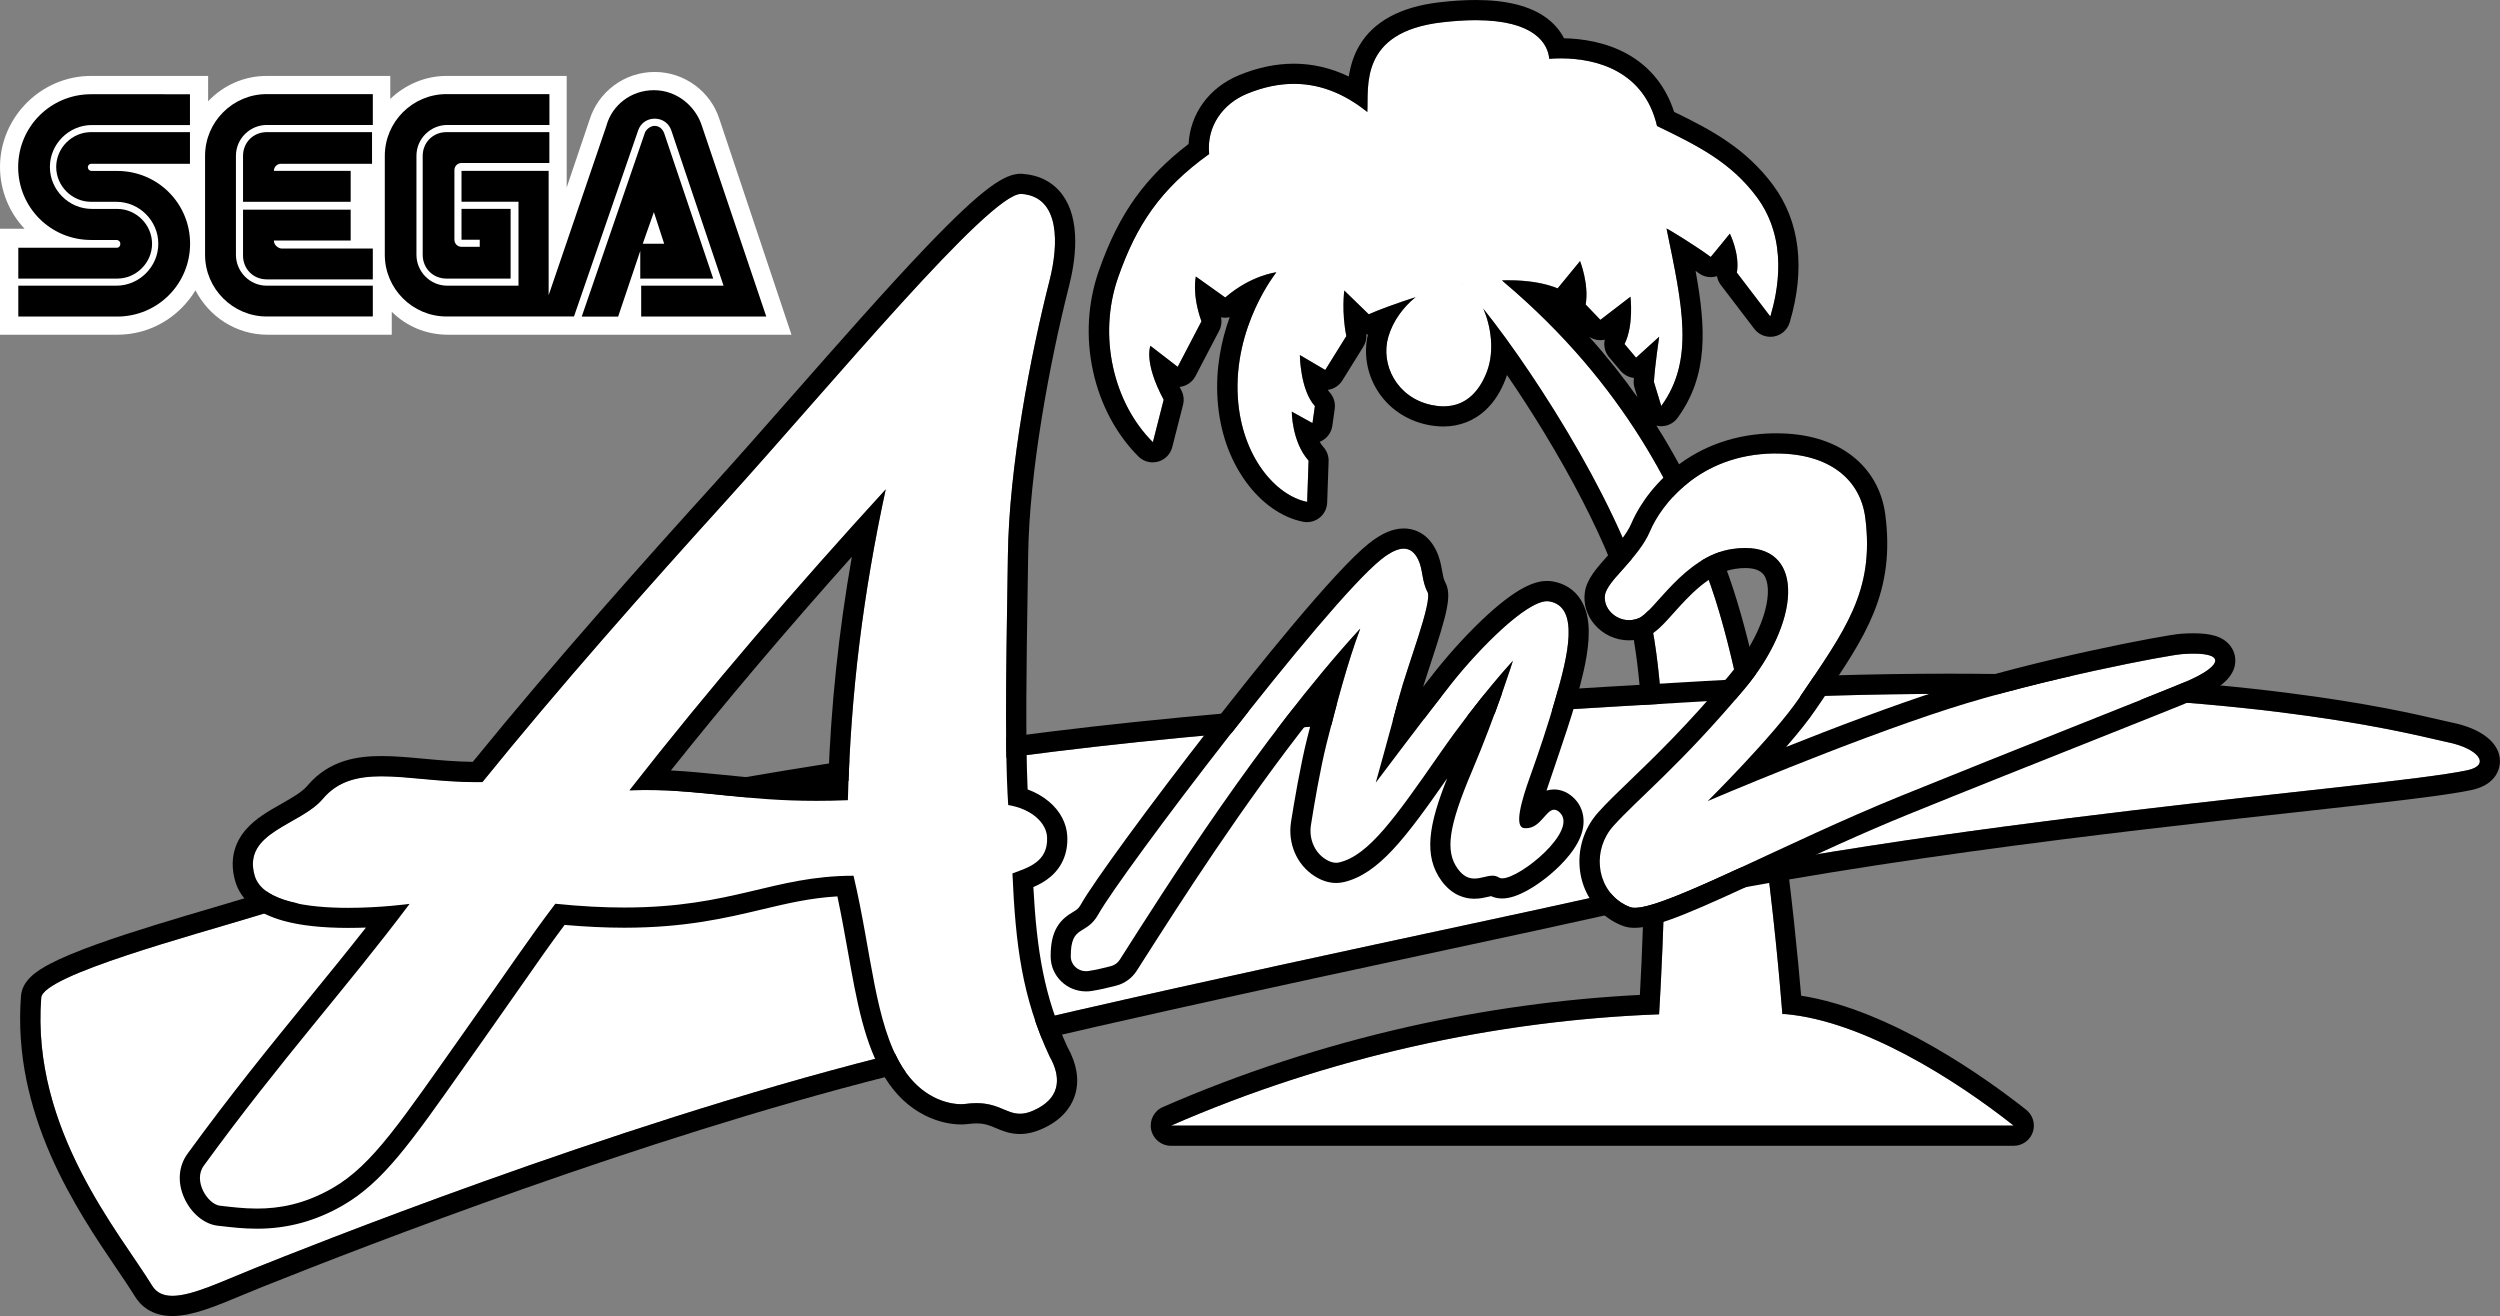 <?xml version="1.0" encoding="utf-8"?>
<!-- Generator: Adobe Illustrator 25.4.1, SVG Export Plug-In . SVG Version: 6.00 Build 0)  -->
<svg version="1.1" id="Layer_1" xmlns="http://www.w3.org/2000/svg" xmlns:xlink="http://www.w3.org/1999/xlink" x="0px" y="0px"
	 viewBox="0 0 3839 2020.9" style="enable-background:new 0 0 3839 2020.9;" xml:space="preserve">
<rect x="0" y="0" width="3839" height="2020.9" fill="#808080" stroke="none"/>
<style type="text/css">
	.st0{fill:#FFFFFF;}
	.st1{clip-path:url(#SVGID_00000040540826472857250300000004984787258104703647_);fill:#FFFFFF;}
	.st2{clip-path:url(#SVGID_00000155119505831088777000000001137564717178893990_);fill:#FFFFFF;}
	.st3{clip-path:url(#SVGID_00000041994940445314665120000008612654790073438645_);fill:#FFFFFF;}
	.st4{clip-path:url(#SVGID_00000095335788333243766850000008140194524175890082_);fill:#FFFFFF;}
	.st5{clip-path:url(#SVGID_00000096745103183601103020000010441936332635055778_);fill:#FFFFFF;}
	.st6{clip-path:url(#SVGID_00000004509514977805617120000010160097915583878024_);fill:#FFFFFF;}
	.st7{clip-path:url(#SVGID_00000066477041285404439730000013553234652455359121_);fill:#FFFFFF;}
	.st8{clip-path:url(#SVGID_00000023966042324559316270000018262538069278879147_);fill:#FFFFFF;}
	.st9{clip-path:url(#SVGID_00000056399529241100216850000010952452113322012325_);fill:#FFFFFF;}
	.st10{clip-path:url(#SVGID_00000134968690563063259780000013306218895444047283_);fill:#FFFFFF;}
	.st11{clip-path:url(#SVGID_00000038376773707616885660000016369511034886703274_);fill:#FFFFFF;}
	.st12{clip-path:url(#SVGID_00000030445696758984223890000006758026374011908489_);fill:#FFFFFF;}
	.st13{clip-path:url(#SVGID_00000119834121615218850360000008291128949962595998_);fill:#FFFFFF;}
	.st14{clip-path:url(#SVGID_00000030456442875244937020000004934184376159293316_);fill:#FFFFFF;}
	.st15{clip-path:url(#SVGID_00000053544256100105134780000011118137598719940268_);fill:#FFFFFF;}
	.st16{clip-path:url(#SVGID_00000123422737904795990310000000405203010481790115_);fill:#FFFFFF;}
	.st17{fill:#AA9644;stroke:#000000;stroke-width:33.983;stroke-linecap:round;stroke-miterlimit:10;}
	.st18{fill:#199A40;stroke:#000000;stroke-width:33.983;stroke-linecap:round;stroke-miterlimit:10;}
	.st19{fill:#D4BF7C;stroke:#000000;stroke-width:33.983;stroke-linecap:round;stroke-miterlimit:10;}
	.st20{fill:#F4134B;stroke:#000000;stroke-width:33.983;stroke-linecap:round;stroke-miterlimit:10;}
	
		.st21{clip-path:url(#SVGID_00000034799875912016459800000009716909285441797528_);fill:url(#path2694_00000101079558301887645500000006957047572122165934_);stroke:#000000;stroke-width:33.983;stroke-linecap:round;stroke-miterlimit:10;}
	
		.st22{clip-path:url(#SVGID_00000150070586330035580750000001626205111072356542_);fill:url(#path2796_00000152232688230159358940000006962828226601986971_);}
	
		.st23{clip-path:url(#SVGID_00000031208814608798375030000008859984987873304493_);fill:url(#path2824_00000151513376494060405700000013669799540082000789_);}
	
		.st24{clip-path:url(#SVGID_00000163047960418942957880000001636916089416879511_);fill:url(#path2852_00000111164358846388361160000008307124412853281162_);}
	.st25{fill:#034693;}
	
		.st26{clip-path:url(#SVGID_00000003083772411918102600000001347683257651002286_);fill:url(#path2694_00000160874813372119223660000008953745570286981559_);stroke:#000000;stroke-width:33.983;stroke-linecap:round;stroke-miterlimit:10;}
	
		.st27{clip-path:url(#SVGID_00000038389371638278023910000016643157101181695914_);fill:url(#path2796_00000076562995817374161350000011719451516626833058_);}
	
		.st28{clip-path:url(#SVGID_00000122002238099617473580000003325793277183918767_);fill:url(#path2824_00000064322227549715311130000007697648712438886292_);}
	
		.st29{clip-path:url(#SVGID_00000080178072278761476560000002663590020038753941_);fill:url(#path2852_00000084523108640559329230000002382844356017437596_);}
	.st30{fill:#AA9644;stroke:#000000;stroke-width:34.287;stroke-linecap:round;stroke-miterlimit:10;}
	.st31{fill:#199A40;stroke:#000000;stroke-width:34.287;stroke-linecap:round;stroke-miterlimit:10;}
	.st32{fill:#D4BF7C;stroke:#000000;stroke-width:34.287;stroke-linecap:round;stroke-miterlimit:10;}
	.st33{fill:#F4134B;stroke:#000000;stroke-width:34.287;stroke-linecap:round;stroke-miterlimit:10;}
	
		.st34{clip-path:url(#SVGID_00000088095564611963258550000006323323326441149110_);fill:url(#path2694_00000120527430402913014640000012187076373481568404_);stroke:#000000;stroke-width:34.287;stroke-linecap:round;stroke-miterlimit:10;}
	
		.st35{clip-path:url(#SVGID_00000106127701460444806720000005738059391727274940_);fill:url(#path2796_00000058557429730183702810000011179707083546346373_);}
	
		.st36{clip-path:url(#SVGID_00000070090364208002252050000010639765911246000826_);fill:url(#path2824_00000148635168281818828410000002134230542848737947_);}
	
		.st37{clip-path:url(#SVGID_00000045577298743077280600000003931592201759520669_);fill:url(#path2852_00000111908543126453441770000012823863365158726538_);}
	
		.st38{clip-path:url(#SVGID_00000030479056207619439760000012058627067904285109_);fill:url(#path2694_00000067958727631724840900000006413623191194263168_);stroke:#000000;stroke-width:34.287;stroke-linecap:round;stroke-miterlimit:10;}
	
		.st39{clip-path:url(#SVGID_00000008828824925446963630000013117975247001502865_);fill:url(#path2796_00000108288375185915500710000000332498197467572151_);}
	
		.st40{clip-path:url(#SVGID_00000031926514799951769890000001222660880633977514_);fill:url(#path2824_00000113343077714280007950000012211280025909487005_);}
	
		.st41{clip-path:url(#SVGID_00000169538671975047249050000010665428393352167057_);fill:url(#path2852_00000030472843924812587260000016604443764687522201_);}
	.st42{fill:none;}
	.st43{fill:#AA9644;}
	.st44{fill:#199A40;}
	.st45{fill:#D4BF7C;}
	.st46{fill:#F4134B;}
	
		.st47{clip-path:url(#SVGID_00000062870889138551893710000009626603730501283771_);fill:url(#path2694_00000093142071363805227930000010606613345132144816_);}
	
		.st48{clip-path:url(#SVGID_00000100380624765696982420000014542532496037643152_);fill:url(#path2796_00000175290668073679795420000009480786135696433832_);}
	
		.st49{clip-path:url(#SVGID_00000041983337866314308790000000645420307299274651_);fill:url(#path2824_00000179613885478506391130000004545284817696716461_);}
	
		.st50{clip-path:url(#SVGID_00000069392144952504237590000017429932234106547349_);fill:url(#path2852_00000145032299326615618190000011012605350605844617_);}
	
		.st51{clip-path:url(#SVGID_00000058576195413382676470000013621887838215648412_);fill:url(#path2694_00000163049866908629307620000014958332426175214746_);}
	
		.st52{clip-path:url(#SVGID_00000120537311850137930330000015042351922126548885_);fill:url(#path2796_00000082368323669475512830000001826356358711281537_);}
	
		.st53{clip-path:url(#SVGID_00000155861110024381551670000014635659262857081781_);fill:url(#path2824_00000149384307539914179870000011729819751083698586_);}
	
		.st54{clip-path:url(#SVGID_00000107575463321171556230000008906745317235573900_);fill:url(#path2852_00000131329240083655244070000014049145125672405138_);}
	
		.st55{clip-path:url(#SVGID_00000109732261407401417650000015300985691243363716_);fill:url(#path2694_00000152984584471110664550000002222468380663632522_);}
	
		.st56{clip-path:url(#SVGID_00000007389020568523435350000001032638256963158180_);fill:url(#path2796_00000101098561328778362720000016932413234549958581_);}
	
		.st57{clip-path:url(#SVGID_00000176000688493565248460000008569139493603311746_);fill:url(#path2824_00000064320786022703854130000008555870040600932029_);}
	
		.st58{clip-path:url(#SVGID_00000052790450128616758860000002867396018298217656_);fill:url(#path2852_00000097495460205717926950000015825129147754995338_);}
	
		.st59{clip-path:url(#SVGID_00000016775025412541823990000011242381341223971995_);fill:url(#path2694_00000140693846693686224140000010768121794148364952_);}
	
		.st60{clip-path:url(#SVGID_00000043450443242668235240000005336011463306190009_);fill:url(#path2796_00000057146813591192972550000003015286007772554119_);}
	
		.st61{clip-path:url(#SVGID_00000140014739877392112560000000645189520404643749_);fill:url(#path2824_00000066509253866431080420000015687706175018494379_);}
	
		.st62{clip-path:url(#SVGID_00000167360702203135228250000002933800957760083092_);fill:url(#path2852_00000153703705949442223340000011341275091255826354_);}
	.st63{fill:#FFFFFF;stroke:#000000;stroke-width:33.983;stroke-linecap:round;stroke-miterlimit:10;}
	
		.st64{clip-path:url(#SVGID_00000067930762344766051150000015715747581245805993_);fill:#FFFFFF;stroke:#000000;stroke-width:33.983;stroke-linecap:round;stroke-miterlimit:10;}
	.st65{clip-path:url(#SVGID_00000103226133473667429650000016138422027812639679_);fill:#FFFFFF;}
	.st66{clip-path:url(#SVGID_00000083809564757314293780000006892282625572244656_);fill:#FFFFFF;}
	.st67{clip-path:url(#SVGID_00000132792304971641993540000012963606533746241687_);fill:#FFFFFF;}
	
		.st68{clip-path:url(#SVGID_00000085238983159821909980000001104631744259355545_);fill:#FFFFFF;stroke:#000000;stroke-width:33.983;stroke-linecap:round;stroke-miterlimit:10;}
	.st69{clip-path:url(#SVGID_00000083050101875212176680000006523854818456961178_);fill:#FFFFFF;}
	.st70{clip-path:url(#SVGID_00000079460918723802345990000012504323129620374434_);fill:#FFFFFF;}
	.st71{clip-path:url(#SVGID_00000006678908659042248660000000119677791563978369_);fill:#FFFFFF;}
	.st72{fill:#FFFFFF;stroke:#000000;stroke-width:34.287;stroke-linecap:round;stroke-miterlimit:10;}
	
		.st73{clip-path:url(#SVGID_00000045616461975982369530000013744767113304448663_);fill:#FFFFFF;stroke:#000000;stroke-width:34.287;stroke-linecap:round;stroke-miterlimit:10;}
	.st74{clip-path:url(#SVGID_00000092433111111268302580000010301109983334163363_);fill:#FFFFFF;}
	.st75{clip-path:url(#SVGID_00000035510843698740352480000003031658965456943533_);fill:#FFFFFF;}
	.st76{clip-path:url(#SVGID_00000032629436210276418920000016723835596875372929_);fill:#FFFFFF;}
	
		.st77{clip-path:url(#SVGID_00000176028239982071453940000011112049660503589268_);fill:#FFFFFF;stroke:#000000;stroke-width:34.287;stroke-linecap:round;stroke-miterlimit:10;}
	.st78{clip-path:url(#SVGID_00000051372140319124585570000016613845556880202112_);fill:#FFFFFF;}
	.st79{clip-path:url(#SVGID_00000040538515090078270330000006387537960348966798_);fill:#FFFFFF;}
	.st80{clip-path:url(#SVGID_00000031164978081558114580000008491040159433916575_);fill:#FFFFFF;}
</style>
<g>
	<g>
		<g>
			<g>
				<path class="st0" d="M1104.9,183.4c-13.4-42.6-53.5-72.9-99.7-72.9c-46.2,0-86.3,30.4-99.7,72.9l-35.3,104.5V116.6H685.6
					c-32.8,0-63.2,13.4-86.3,35.3v-35.3H409.6c-35.3,0-66.8,14.6-90,38.9v-38.9H139.8C63.2,116.6,0,179.8,0,256.4
					c0,36.5,14.6,70.5,37.7,94.8H0V514h179.9c51.1,0,94.8-26.7,120.3-68.1c20.7,40.1,62,68.1,110.6,68.1h190.8v-35.3
					c21.9,21.9,52.2,35.3,86.3,35.3h527.5L1104.9,183.4z"/>
				<g>
					<g>
						<path d="M180,380.4H28.1v47.4H180c29.2,0,53.5-24.3,53.5-53.5c0-29.2-24.3-53.5-53.5-53.5H141c-35.3,0-64.4-29.2-64.4-64.4
							s29.2-64.4,64.4-64.4h150.7v-47.3H139.8c-62,0-111.9,49.9-111.9,111.9s49.9,111.9,111.9,111.9h38.9c3.6,0,6.1,2.5,6.1,6.1
							C184.8,377.9,182.4,380.4,180,380.4z"/>
						<path d="M139.8,251.5h151.9v-48.6H139.8c-29.2,0-53.5,24.3-53.5,53.5s24.3,53.5,53.5,53.5h38.9c35.3,0,64.4,29.2,64.4,64.4
							s-29.2,64.4-64.4,64.4H28.1v47.4H180c62,0,111.9-49.9,111.9-111.9S242,262.5,180,262.5H141c-3.6,0-6.1-2.5-6.1-6.1
							C135,253.9,137.4,251.5,139.8,251.5z"/>
					</g>
					<g>
						<path d="M685.6,202.9c-20.7,0-36.5,15.8-36.5,36.5v151.9c0,20.7,15.8,36.5,36.5,36.5h98.5V320.7h-75.4v47.4h28v10.9h-28
							c-6.1,0-10.9-4.8-10.9-10.9V261.2c0-6.1,4.8-10.9,10.9-10.9h134.9v-47.4H685.6L685.6,202.9z"/>
						<path d="M984.6,427.8h110.6l-75.4-223.6c-2.5-6.1-7.3-10.9-14.6-10.9c-6.1,0-12.1,4.8-14.6,9.7l-97.3,283.2h55.9l34-100.9
							v42.6H984.6z M1004.1,325.7l15.8,48.6H987L1004.1,325.7z"/>
						<path d="M1078.2,194.4c-9.7-31.6-38.9-55.9-74.1-55.9s-64.4,23.1-72.9,54.7l-88.7,260.1V262.4H708.7v47.4h87.5v128.9H686.9
							c-26.7,0-47.4-21.9-47.4-47.4v-152c0-26.7,21.9-47.4,47.4-47.4h156.8v-47.4h-158c-52.2,0-94.8,42.6-94.8,94.8v151.9
							c0,52.2,42.6,94.8,94.8,94.8h195.7l98.5-285.6c3.6-10.9,13.4-18.2,25.5-18.2s21.9,7.3,25.5,18.2l80.2,238.3H984.6v47.4h192.1
							l0,0L1078.2,194.4z"/>
					</g>
					<g>
						<path d="M409.7,438.7c-26.7,0-47.4-21.9-47.4-47.4v-152c0-26.7,21.9-47.4,47.4-47.4h162.8v-47.4H409.7
							c-52.2,0-94.8,42.6-94.8,94.8v151.9c0,52.2,42.6,94.8,94.8,94.8h162.8v-47.3H409.7z"/>
						<path d="M420.6,369.4h117.9V322H373.2v70.5c0,20.7,15.8,36.5,36.5,36.5h162.8v-47.4h-141C425.5,380.4,420.6,375.4,420.6,369.4
							z"/>
						<path d="M538.5,262.4H420.6c0-6.1,4.8-10.9,10.9-10.9h139.8v-48.6H409.7c-20.7,0-36.5,15.8-36.5,36.5v70.5h165.3V262.4z"/>
					</g>
				</g>
			</g>
		</g>
	</g>
	<g>
		<g>
			<g>
				<path id="path2658_00000104698337980794141510000001532392295682903949_" class="st0" d="M2241.6,432.2
					c74.5,76.8,253.6,341.8,292.3,515.9c42.8,192.7,12.9,623.5,12.9,623.5l98.5,30.2l92.8-30.2c0,0-32.2-466.5-118.2-692.3
					c-43.6-114.5-120.4-285.9-311.6-447.1C2254.4,376.8,2245.9,400.9,2241.6,432.2z"/>
				<path id="path2660_00000150067022762319764430000003237937348247220139_" class="st0" d="M2379,90.3
					c58.1-4.3,144.1,10.7,165.6,103.2c62.3,30.1,113.4,55.5,153.2,109.1c49.4,66.7,31.7,146.7,20.8,183.5l-51.4-67.4
					c4.8-29-10.8-59.9-10.8-59.9s-19.8,24.5-29.3,35.8c-22.3-16.5-67.2-44.2-67.9-43.6c24.2,117.7,43.5,201.6-8.1,272.5l-11.3-37.1
					c1.6-25.8,8.1-69.3,8.1-69.3l-35.5,32.2l-17.7-21c14.5-29,9.1-72.6,9.1-72.6l-46.2,35.5l-22.6-23.7c5.4-31.2-8.6-66.7-8.6-66.7
					l-34.4,41.9c-34.4-14-87.1-17.2-153.7-4.3c-35.1,6.8-107.5,31.2-136.5,44.1l-37.6-36.5c0,0-4.3,33.3,3.2,69.9l-32.4,52.1
					l-39-22.9c0,0,0.5,53.6,23.1,78.3l-3.7,26.2l-31.8-17.6c0,0,0,46.2,25.8,75.2l-2.1,63.4c-48.4-9.7-100.3-69.6-106.4-159.1
					c-7.5-110.7,59.1-193.5,59.1-193.5s-38.7,4.3-78.5,38.7l-45.2-32.2c0,0-6.5,26.9,8.6,68.8l-36.5,69.9l-41.9-32.3
					c0,0-10.8,24.7,20.4,82.8l-16.6,65.2c-60.6-60.3-84.9-163.3-53.3-253.3c28-79.6,64.5-135.4,139.7-189.2
					c-4.3-43,21.5-77.4,58-92.5c81.2-33.4,141.9-6.5,184.9,28c2.2-38.7-12.9-122.6,113.9-137.6C2350.9,18.1,2376.9,64.5,2379,90.3z"
					/>
				<path id="path2662_00000042701956544927852950000002028324793925554872_" class="st0" d="M3092.2,1728.5H1798.2
					c244-106.5,504.9-162.9,757.5-171.3h185.8C2860.4,1567.7,3002.3,1657.4,3092.2,1728.5z"/>
				<path id="path2664_00000088841274499560915480000013321056450875861888_" class="st0" d="M2249.5,438.1
					c25.8,11.3,53.2,80.6,33.9,132.2c-11.4,30.4-35.6,62.2-85.5,51.6c-53.2-11.3-78.6-62.3-66.1-104.8
					C2147.9,462.2,2209.3,420.5,2249.5,438.1z"/>
				<path d="M2266.1,31c91.8,0,111.1,37.2,112.9,59.3c5.6-0.4,11.5-0.7,17.6-0.7c56.5,0,128.5,20.4,147.9,103.9
					c62.3,30.1,113.4,55.5,153.2,109.1c49.4,66.7,31.7,146.7,20.8,183.5l-51.4-67.4c4.8-29-10.8-59.9-10.8-59.9
					s-19.8,24.5-29.3,35.8c-22-16.3-66.2-43.6-67.9-43.6c0,0,0,0,0,0c24.2,117.7,43.5,201.6-8.1,272.5l-11.3-37.1
					c1.6-25.8,8.1-69.3,8.1-69.3l-35.5,32.2l-17.7-21c14.5-29,9.1-72.6,9.1-72.6l-46.2,35.5l-22.6-23.6c5.4-31.2-8.6-66.6-8.6-66.6
					l-34.4,41.9c-19.6-8-45-12.4-75.6-12.4c-3.2,0-6.4,0-9.7,0.1c0.6,0.6,1,1,1.6,1.6c191.2,161.2,268,332.6,311.6,447.1
					c77.1,202.4,111,598.2,117.2,677.9h4.4c119,10.4,260.9,100.2,350.8,171.3H1798.2c241.4-105.4,499.4-161.6,749.5-170.9
					c4.6-75.1,24.5-437.2-13.8-609.4c-33.4-150-170.9-367.5-255.9-473.9c11.7,27.4,17.1,64.9,5.5,96c-9.9,26.3-29.3,53.7-66.7,53.7
					c-5.8,0-12-0.7-18.7-2.1c-53.2-11.3-78.6-62.3-66.1-104.8c7-24,22.8-45.5,41.6-60.6c-28.1,9-56.1,19.2-71.7,26.2l-37.6-36.5
					c0,0-4.3,33.3,3.2,69.9l-32.4,52.1l-39-22.9c0,0,0.5,53.6,23.1,78.3l-3.7,26.2l-31.8-17.6c0,0,0,46.2,25.8,75.2l-2.2,63.4
					c-48.4-9.7-100.3-69.6-106.4-159.1c-7.5-110.7,59.1-193.5,59.1-193.5s-38.7,4.3-78.5,38.7l-45.1-32.2c0,0-6.4,26.9,8.6,68.8
					l-36.5,69.9l-41.9-32.3c0,0-10.7,24.7,20.4,82.8l-16.6,65.2c-60.6-60.3-84.9-163.3-53.3-253.3c27.9-79.6,64.5-135.4,139.7-189.2
					c-4.3-43,21.5-77.4,58-92.5c26.2-10.8,50.2-15.3,72.2-15.3c46.3,0,83.5,19.9,112.7,43.2c2.1-38.7-12.9-122.6,113.9-137.6
					C2233.3,32.1,2250.7,31,2266.1,31 M2266.1,0L2266.1,0c-17.2,0-36.1,1.2-56.3,3.6c-59.1,7-100.2,29.2-122.1,65.9
					c-9.4,15.8-14.1,32.5-16.5,48c-27.3-13.1-55.5-19.7-84.4-19.7c-27.4,0-55.6,5.9-84,17.6c-46.2,19-75.2,59.3-77.6,105.7
					c-33.3,25.4-60,52.4-81.5,82.2c-22.4,31.2-40.3,66.8-56.2,112.1c-17.2,49.1-20.4,102.5-9,154.7c11,50.7,35.8,97.2,69.7,130.9
					c5.9,5.9,13.8,9,21.9,9c2.8,0,5.5-0.4,8.2-1.1c10.7-3,19-11.4,21.8-22.2l16.6-65.2c1.9-7.5,0.9-15.5-2.7-22.3
					c-0.9-1.7-1.8-3.4-2.6-5c1.2-0.1,2.3-0.3,3.5-0.6c8.9-2,16.6-7.8,20.8-15.9l36.5-69.9c3.3-6.3,4.3-13.6,2.9-20.5
					c2,0.4,4.1,0.6,6.2,0.6c2.4,0,4.7-0.3,7-0.8c-12.6,34.9-21.9,78.3-18.6,126.7c3.2,47.6,18.2,91,43.2,125.6
					c24.1,33.3,55.4,55.3,88.1,61.8c2,0.4,4.1,0.6,6.1,0.6c6.9,0,13.7-2.3,19.2-6.7c7.1-5.7,11.4-14.2,11.7-23.3l2.2-63.4
					c0.3-8-2.5-15.7-7.8-21.7c-2.2-2.5-4.2-5.3-5.9-8.2c0.8-0.3,1.7-0.7,2.5-1.1c9.1-4.6,15.4-13.3,16.9-23.4l3.7-26.2
					c1.3-9.2-1.6-18.4-7.8-25.3c-1-1.1-1.9-2.3-2.8-3.8c8.9-1.2,17.1-6.2,22.2-14.3l32.4-52.1c3.5-5.7,5.1-12.3,4.6-18.9
					c0.8,0.1,1.6,0.2,2.4,0.2c-6.7,28.1-2,58.4,13.2,83.9c16.8,28.2,44.4,47.6,77.6,54.7c8.6,1.8,17.1,2.7,25.1,2.7
					c24.8,0,47.3-8.8,65-25.4c13-12.2,23.4-28.5,30.8-48.4c0.6-1.7,1.3-3.5,1.8-5.2c77.4,112.8,164.6,267.7,189.4,378.9
					c33.9,152.4,20.8,462.7,14.7,573c-118.8,6-238.2,22.5-355.5,48.9c-129.8,29.3-256.7,70.8-377.1,123.3
					c-13.5,5.9-20.9,20.4-17.9,34.8c3,14.4,15.7,24.7,30.4,24.7h1294.1c13.2,0,25-8.4,29.3-20.8c4.3-12.5,0.3-26.3-10.1-34.5
					c-59.2-46.8-207.1-153.7-345.6-175.2c-4.7-55.4-14.3-156.5-30.1-269c-24.2-172-53.4-303.8-86.9-391.7
					c-24.4-63.9-56.4-137.4-105.2-214.7c0.7,0.2,1.5,0.3,2.3,0.5c1.7,0.3,3.4,0.4,5.1,0.4c9.8,0,19.2-4.7,25.1-12.8
					c47.5-65.3,43.6-138.2,27.6-225.7c1.7,1.2,3.3,2.4,4.9,3.5c5.5,4.1,12,6.1,18.4,6.1c3.3,0,6.5-0.5,9.6-1.5
					c0.8,4.8,2.8,9.5,5.9,13.5l51.4,67.4c5.9,7.8,15.1,12.2,24.7,12.2c1.9,0,3.7-0.2,5.6-0.5c11.5-2.1,20.8-10.5,24.1-21.7
					c24.4-82.4,15.6-155.3-25.6-210.8c-42.1-56.7-95.3-84.9-152-112.4c-12.4-38.7-36.7-69.1-70.9-88.4
					c-33.9-19.1-71.2-24.1-98.1-24.6c-6.1-12-15.3-22.7-27.1-31.4C2349.8,9.2,2313.3,0,2266.1,0L2266.1,0L2266.1,0z M2398.8,473.1
					c1.8-0.4,3.7-1,5.4-1.7c0.4,3.6,1.5,7.2,3.2,10.4C2404.5,478.9,2401.7,476,2398.8,473.1L2398.8,473.1z M2514.5,610.1
					c-21.7-30.7-46.1-61.7-74-92.8c5.1,3.3,11,5.1,17,5.1c2.3,0,4.6-0.3,6.8-0.8c-2.1,9.4,0.2,19.3,6.6,26.9l17.7,21
					c5.2,6.1,12.5,10,20.4,10.8c-0.1,1.5-0.2,2.9-0.3,4.3c-0.2,3.7,0.2,7.4,1.3,11L2514.5,610.1L2514.5,610.1z"/>
				<g>
					<g>
						<defs>
							<path id="SVGID_00000085224909390959895050000013732316925730775705_" d="M1281.2,1202.5c401.5-62.9,585.3-82.2,1340-125.8
								c754.2-43.5,1088.4,53.2,1136.8,62.9c48.4,9.7,67.7,35.5,30.5,43.3c-133.6,27.9-799.6,72.8-1336.6,193.8
								c-196.3,44.2-735.3,154.8-1098.1,246.7c-419.7,106.3-890.1,295.1-962.7,324.1c-72.6,29-135.4,62.9-157.5,26.8
								c-49.4-80.7-185.9-239.7-170.3-442.3c2.7-34.5,234.7-96.2,332.7-126.3C647.5,1328.3,879.7,1265.4,1281.2,1202.5"/>
						</defs>
						<clipPath id="SVGID_00000100359843893227248800000011734295166937817516_">
							<use xlink:href="#SVGID_00000085224909390959895050000013732316925730775705_"  style="overflow:visible;"/>
						</clipPath>
						
							<path id="path2694_00000026856067169083705210000010046888318945076895_" style="clip-path:url(#SVGID_00000100359843893227248800000011734295166937817516_);fill:#FFFFFF;" d="
							M47.7,2012.4v-977.1h3778.1v977.1H47.7z"/>
					</g>
					<path d="M2992,1065.5c495.5,0,726.4,66.2,766,74.1c48.4,9.7,67.7,35.5,30.5,43.3c-133.6,27.9-799.6,72.8-1336.6,193.8
						c-196.3,44.2-735.3,154.8-1098.1,246.7c-419.7,106.3-890.1,295.1-962.7,324.1c-50.1,20.1-95.7,42.4-126.3,42.4
						c-13.7,0-24.4-4.5-31.2-15.6c-49.4-80.7-185.9-239.7-170.3-442.3c2.6-34.5,234.7-96.2,332.7-126.3
						c251.6-77.4,483.8-140.3,885.3-203.2c401.5-62.9,585.3-82.2,1340-125.8C2758.5,1068.8,2881.7,1065.5,2992,1065.5 M2992,1034.5
						c-117.9,0-243.3,3.8-372.6,11.2c-404.1,23.3-621.9,38.4-803.6,55.7c-193.2,18.4-338.7,38.9-539.4,70.4
						c-385,60.3-617.7,120.5-889.6,204.2c-15.9,4.9-36,10.8-57.3,17.1c-55.4,16.3-124.3,36.6-179.9,56.5
						c-31.4,11.3-55.1,21.2-72.5,30.3c-21.2,11.1-43.1,25.7-44.9,49.7c-3.3,42.8-0.4,86.8,8.7,130.6c7.8,37.4,20.3,76,37.2,114.5
						c30.7,69.9,71.2,129.6,100.8,173.2c11.1,16.4,20.7,30.5,28.1,42.6c8.5,13.9,25.4,30.4,57.7,30.4c30.5,0,66.2-14.9,107.7-32.2
						c9.8-4.1,19.9-8.3,30.1-12.4l2.1-0.8c163.2-65.3,583.1-227.4,956.6-322c262.4-66.5,612.3-141.7,867.8-196.6
						c94.1-20.2,175.4-37.7,229.6-49.9c365.6-82.3,788.2-128.9,1067.8-159.8c130.4-14.4,224.6-24.8,268.3-33.9
						c41.1-8.6,44.2-36.1,44.2-44.4c-0.1-28-28.1-50.3-74.9-59.6c-3.3-0.7-8.9-2-15.9-3.6c-36.3-8.5-111.8-26.1-236-41.8
						C3358.9,1044.4,3183.8,1034.5,2992,1034.5L2992,1034.5z"/>
				</g>
				<g>
					<defs>
						<path id="SVGID_00000164511083041535929640000007798293513191899832_" d="M2864.3,794.8c14.5,112.9-30.6,172.5-101.6,277.3
							c-38.7,57.2-140.3,158-140.3,158s211.2-90.5,370.9-141.9c140.3-45.1,335.4-82.3,358-83.8c69.3-4.8,62.9,17.7,6.4,41.9
							c-34.2,14.7-267.7,106.4-438.6,175.8c-188.2,76.3-380.5,183.8-416,170.9c-4.6-1.7-9.2-4-13.6-6.9
							c-39.4-25.9-43.7-82.4-12.2-117.6c37.1-41.4,103.9-94.4,201.6-210.9c89.7-107,94.9-231.9-19.3-214.5
							c-74.2,11.3-119.3,96.7-143.5,106.4c-27.3,10.9-55-11.5-51.6-35.5c3.2-22.6,51.6-56.4,69.3-98.4
							c16.5-39,74.2-117.7,190.3-119.3C2809.5,695.2,2856.9,736.8,2864.3,794.8"/>
					</defs>
					<clipPath id="SVGID_00000004528454949525002280000003798216375186394047_">
						<use xlink:href="#SVGID_00000164511083041535929640000007798293513191899832_"  style="overflow:visible;"/>
					</clipPath>
					
						<path id="path2796_00000012436808937424366960000005141027792819086990_" style="clip-path:url(#SVGID_00000004528454949525002280000003798216375186394047_);fill:#FFFFFF;" d="
						M2448.3,1405.9V695.2h972.3v710.7H2448.3z"/>
				</g>
				<g>
					<defs>
						<path id="SVGID_00000106130685749005564030000005094120976780704429_" d="M2177.6,858.9c7.6,15.1,5.6,33.9,14.5,50
							c8.1,14.5-31.1,114.2-43.5,161.2c-14.5,54.8-36,131.7-36,131.7s80.5-107.1,116.6-152.6c43.5-54.8,119.1-131.2,150-125.8
							c64.5,11.3,5.6,149-8.2,213.5c-15.8,40.3-54.3,131.8-30.7,134.6c29.2,3.4,35.5-41.3,54.4-24.4
							c32.9,29.4-74.2,112.9-92.9,100.4c-16.9-11.3-40.3,17.7-62.9-12.9c-19.9-27-14.8-64.8,21.8-150.8c36.5-86,62.6-169,62.6-169
							s-51.5,55.3-111.8,141.9c-68.8,98.9-109.6,157-154.8,167.7c-7.3,1.7-14.6-0.8-21.3-5c-17.3-11-25.4-32-22.2-52.3
							c4.9-31.1,14-85.1,24.1-125.5c15.1-60.2,32.2-124.7,51.6-176.3c-155.5,170.2-298.7,398-369.3,508.6c-3.1,4.9-7.9,8.3-13.5,9.8
							c-11.8,3.1-22.8,5.6-34.5,7.5c-14,2.3-27.1-8.1-27.2-22.3c-0.2-50,23.6-31,42.4-64.9c34.8-62.6,348.3-476.2,434.3-545
							C2151.5,834.7,2168,839.5,2177.6,858.9"/>
					</defs>
					<clipPath id="SVGID_00000085937537178656515960000002492310279147618212_">
						<use xlink:href="#SVGID_00000106130685749005564030000005094120976780704429_"  style="overflow:visible;"/>
					</clipPath>
					
						<path id="path2824_00000145766625955475320030000001067389151943143348_" style="clip-path:url(#SVGID_00000085937537178656515960000002492310279147618212_);fill:#FFFFFF;" d="
						M1637.4,1494.2V834.7h806.2v659.5H1637.4z"/>
				</g>
				<path d="M2155.6,842.5c9.9,0,16.9,6.2,22,16.4c7.6,15.1,5.6,33.9,14.5,50c8.1,14.5-31.1,114.2-43.5,161.3
					c-14.5,54.8-36,131.7-36,131.7s80.5-107.1,116.6-152.7c42.1-53,114.1-126.1,146.7-126c1.1,0,2.2,0.1,3.3,0.3
					c47,8.2,28.5,83.6,9.6,148.9c-11.7,40.4-24.9,80.3-39.1,119.8c-13.8,38.3-24.7,77.6-9.4,79.4c1.1,0.1,2.1,0.2,3.2,0.2
					c22.1,0,30.4-28.4,43-28.4c2.5,0,5.2,1.1,8.2,3.8c30.6,27.4-60.1,101.6-87.9,101.6c-2.1,0-3.8-0.4-5.1-1.3
					c-3.1-2-6.3-2.8-9.7-2.8c-8.5,0-18,4.4-27.9,4.4c-8.3,0-16.8-3.1-25.3-14.6c-19.9-27-14.8-64.8,21.8-150.8
					c36.5-86,62.6-169,62.6-169s-51.5,55.3-111.8,141.9c-68.8,98.9-109.6,157-154.8,167.7c-1.6,0.4-3.2,0.6-4.8,0.6
					c-5.7,0-11.3-2.3-16.5-5.6c-17.3-11-25.4-32-22.2-52.3c4.9-31.1,14-85.1,24.1-125.5c15.1-60.2,32.2-124.7,51.6-176.3
					c-155.5,170.2-298.7,398-369.3,508.6c-3.1,4.9-7.9,8.3-13.5,9.8c-11.8,3.1-22.8,5.6-34.5,7.5c-1.3,0.2-2.6,0.3-3.9,0.3
					c-12.4,0-23.2-9.7-23.3-22.6c-0.2-50,23.6-31,42.4-64.9c34.8-62.6,348.3-476.2,434.3-545
					C2135.5,847.4,2146.7,842.5,2155.6,842.5 M2155.6,811.5L2155.6,811.5c-16.7,0-34.3,7.6-53.8,23.2
					c-53.3,42.6-174.2,193.7-241.4,280c-94,120.5-182.1,241-200.6,274.2c-3.6,6.5-6.3,8.1-12.3,11.7c-6.7,4.1-16.9,10.3-24.3,22.9
					c-6.8,11.5-9.9,25.9-9.8,45.5c0.1,29.5,24.5,53.4,54.3,53.4c3,0,5.9-0.2,8.9-0.7c11.7-1.9,23.2-4.4,37.3-8.1
					c13.2-3.4,24.5-11.6,31.8-23.1c3-4.7,6.2-9.7,9.5-14.9c57-89.3,152.1-238.4,260.8-376c-3,11.7-6,23.3-8.8,34.5
					c-10.5,42.1-20,98.4-24.7,128.1c-5.2,33.2,9,65.9,36.2,83.2c10.8,6.9,22,10.5,33.2,10.5c4,0,8-0.5,11.9-1.4
					c53.3-12.7,94.8-67.9,158.5-159.3c-28.5,71.4-36.8,119.2-8.5,157.7c16.6,22.5,36.5,27.2,50.2,27.2c8.8,0,16.2-1.8,22.2-3.2
					c1.1-0.3,2.3-0.6,3.5-0.8c5.2,2.4,11,3.6,17,3.6c24.1,0,53.2-20.4,68.5-32.5c15-12,41.8-36.2,52.2-63.4
					c8.7-22.8,4.2-45.2-12.1-59.8c-10.8-9.7-21.7-11.7-28.9-11.7c-4.2,0-8.1,0.6-11.6,1.7c6.4-18.9,34.1-100.1,39.3-117.9
					c8.1-27.6,17.3-58.9,22.1-87.7c6.6-39.3,3.9-66.9-8.5-87c-9.6-15.5-24.6-25.4-43.3-28.6c-2.8-0.5-5.7-0.7-8.6-0.7c0,0,0,0,0,0
					c-14.8,0-40.2,5.3-90.7,51.2c-26.2,23.8-56.2,56.2-80.3,86.5c-5.6,7.1-12.3,15.6-19.5,24.9c3.2-10.3,7-21.6,10.8-33.3
					c26.4-80.1,34-107.7,23-127.7c-2.2-4-3.3-10.1-4.6-17.3c-1.7-9.6-3.7-20.4-9.3-31.5C2190.8,815.8,2167.9,811.5,2155.6,811.5
					L2155.6,811.5z"/>
				<g>
					<g>
						<defs>
							<path id="SVGID_00000019655557092068822960000017417943669707450756_" d="M1611.6,431.1c-28.6,112.2-62.3,286-63.9,422.8
								c-1.2,101.9-6,285.6,0.5,382.3c35.5,5.9,58.6,26.9,59.7,49.5c1.8,38.7-30.6,46.8-53.2,55.6c4.8,108.8,14.5,189.5,57,280.8
								c17.2,30.1,17.5,60.6-17.2,79.5c-47.3,25.8-49.5-15-111.8-6.5c-18.1,2.5-64.5-4.3-96.7-55.9
								c-42.8-68.5-47.3-176.3-75.2-294.6c-146.2,0-206.4,68.8-457.9,43c-40.9,53.7-68.3,95.6-137.6,193.5
								c-98.9,139.7-142.5,207.4-204.3,242.9c-71,40.9-129,32.2-173.1,27.1c-18.4-2.1-41.9-37.9-24.7-61.5
								c118.2-162.5,219.3-273.1,316-402c0,0-217.1,30.1-238.1-43.5c-19-66.9,70.4-76.9,104.8-117.7
								c50.2-59.6,135.4-23.7,245.1-25.8c118.2-146.2,251.5-296.7,376.2-434.3c159.5-176,404.1-472.1,451.5-468.7
								C1628.8,302.1,1625.6,376.3,1611.6,431.1z M1360.1,751.4c-137.6,150.5-270.9,305.3-393.4,462.2
								c113.9-4.3,182.7,21.5,335.4,15C1306.2,1063.6,1325.7,910.5,1360.1,751.4"/>
						</defs>
						<clipPath id="SVGID_00000129199061073116608610000009172451316894991801_">
							<use xlink:href="#SVGID_00000019655557092068822960000017417943669707450756_"  style="overflow:visible;"/>
						</clipPath>
						
							<path id="path2852_00000059296462567356814010000007075581341156792454_" style="clip-path:url(#SVGID_00000129199061073116608610000009172451316894991801_);fill:#FFFFFF;" d="
							M295.8,1865.1V294.4h1333.3v1570.7H295.8z"/>
					</g>
					<path d="M1567.8,297.8c0.3,0,0.6,0,0.8,0c60.2,4.3,57,78.5,43,133.3c-28.6,112.2-62.3,286-63.9,422.8
						c-1.2,101.9-6,285.6,0.5,382.3c35.5,5.9,58.6,26.9,59.7,49.5c1.8,38.7-30.6,46.8-53.2,55.6c4.8,108.8,14.5,189.5,57,280.8
						c17.2,30.1,17.5,60.6-17.2,79.5c-11.7,6.4-20.6,8.7-28.3,8.7c-20.6,0-33-16.3-66.8-16.3c-5.1,0-10.6,0.4-16.7,1.2
						c-2,0.3-4.4,0.4-7,0.4c-21.2,0-61.1-10.5-89.8-56.3c-42.8-68.5-47.3-176.3-75.2-294.5c-123.1,0-185.2,48.8-352,48.8
						c-31.3,0-66.2-1.7-105.9-5.8c-40.8,53.7-68.3,95.6-137.6,193.5c-98.9,139.7-142.5,207.4-204.3,243
						c-43.7,25.2-82.6,31.6-116.3,31.6c-21,0-39.9-2.5-56.9-4.4c-18.4-2.1-41.9-37.9-24.7-61.5c118.2-162.5,219.3-273.1,316-402
						c0,0-43.9,6.1-94.2,6.1c-61.5,0-132.4-9.1-143.9-49.6c-19-66.9,70.4-76.9,104.8-117.7c23.1-27.4,53.5-34.6,90.4-34.6
						c40.9,0,89.7,8.9,145,8.9c3.2,0,6.5,0,9.7-0.1c118.3-146.2,251.6-296.7,376.3-434.3C1275.7,591.5,1518.5,297.8,1567.8,297.8
						 M966.6,1213.7c8.9-0.3,17.4-0.5,25.8-0.5c87.3,0,151.5,16.6,261.2,16.6c15.2,0,31.3-0.3,48.4-1
						c4.2-165.1,23.7-318.2,58.1-477.3C1222.5,901.9,1089.2,1056.7,966.6,1213.7 M1567.8,266.8c-24.2,0-56.2,18.8-147.8,114.8
						c-60.1,63-132.5,145.4-202.6,225.1c-44.1,50.2-85.8,97.6-123.3,139c-97.6,107.7-240.8,267.6-368.1,424.2
						c-26.4-0.3-51.2-2.6-75.3-4.8c-22.7-2.1-44.2-4.1-64.6-4.1c-35.2,0-80.1,5.2-114.1,45.6c-8.2,9.8-24.4,18.9-40,27.8
						c-19.2,10.9-39.1,22.1-53.8,38.8c-19.7,22.2-25.6,49.8-17.1,79.6c8.4,29.5,33.6,50.1,74.9,61.4c26,7.1,59.3,10.7,98.9,10.7
						c9.3,0,18.3-0.2,27-0.5c-28,35.7-56.6,70.8-86.3,107.2c-59.1,72.5-120.2,147.4-187.6,240c-13.8,19-15.8,43.6-5.4,67.3
						c10.5,23.9,30.7,40.8,51.5,43.3l4.7,0.5c16.4,1.9,34.9,4.1,55.8,4.1c46.9,0,90-11.7,131.7-35.7
						c61.5-35.4,103.2-94.6,186.2-212.4c8.8-12.5,18.1-25.6,27.9-39.5c24-34,42.8-60.8,59.3-84.5c26.7-38.3,45.6-65.4,67.3-94.4
						c32.1,2.8,62.9,4.3,91.6,4.3c93.3,0,156-14.9,211.2-28c39.5-9.4,74.4-17.7,116.1-20.1c6.1,28.7,11.1,56.8,16,84.1
						c13.7,77.1,25.5,143.7,57.7,195.2c15.7,25.2,35.8,44.2,59.8,56.5c24.3,12.5,45.7,14.4,56.3,14.4c4,0,7.7-0.2,11.3-0.7
						c4.4-0.6,8.6-0.9,12.5-0.9c12.7,0,20.3,3.2,29.8,7.2c9.6,4.1,21.6,9.1,36.9,9.1c13.7,0,27.8-4.1,43.2-12.4
						c27.4-14.9,37.9-35,41.9-49.2c6.2-21.9,2.1-46.6-12-71.7c-36.1-78.1-47.2-148.6-52.5-245.9c9-3.9,18.4-8.9,26.9-16.3
						c17.7-15.3,26.4-36.6,25.2-61.6c-0.9-19.8-10.8-38.7-27.8-53.1c-9.4-8-20.6-14.4-33.1-19c-3.5-79-1.6-200.3-0.2-291
						c0.4-24.2,0.7-47.1,1-66.8c1.5-130.1,33.5-299.9,62.9-415.5c4.3-17,9.5-42.7,9.4-68.9c-0.1-29.1-6.5-52.7-19.2-70.3
						c-14.1-19.5-35.2-30.8-61.1-32.6C1569.8,266.8,1568.8,266.8,1567.8,266.8L1567.8,266.8z M1030.2,1183.1
						c84.2-105.7,176-214,277.9-328.1c-20.3,115.6-32,227.4-36.2,343.5c-6.2,0.1-12.3,0.2-18.3,0.2c-56.4,0-100.4-4.5-142.8-8.8
						C1083.8,1187.2,1057.8,1184.5,1030.2,1183.1L1030.2,1183.1z"/>
				</g>
				<path d="M2727.5,696.4c83.2,0,129.4,41.2,136.8,98.4c14.5,112.9-30.6,172.5-101.6,277.3c-38.7,57.2-140.3,158-140.3,158
					s211.2-90.5,370.9-141.9c140.3-45.1,335.4-82.3,358-83.8c6.4-0.4,12.2-0.7,17.3-0.7c50.4,0,40.4,20.6-10.8,42.6
					c-34.2,14.7-267.7,106.4-438.6,175.8c-177.7,72.1-359.2,172-408.7,172c-2.9,0-5.4-0.3-7.3-1.1c-4.6-1.7-9.2-4-13.6-6.9
					c-39.4-25.9-43.7-82.4-12.2-117.6c37.1-41.4,103.9-94.4,201.6-210.9c84-100.2,93.9-216.1,1-216.1c-6.3,0-13.1,0.5-20.3,1.6
					c-74.2,11.3-119.3,96.7-143.5,106.4c-4.9,2-9.8,2.8-14.5,2.8c-21.7,0-39.9-18.6-37.1-38.3c3.2-22.6,51.6-56.4,69.3-98.4
					c16.5-39,74.2-117.7,190.3-119.3C2725.2,696.4,2726.4,696.4,2727.5,696.4 M2727.6,665.4L2727.6,665.4c-1.3,0-2.6,0-4,0
					c-57.1,0.8-109.5,18.9-151.4,52.4c-41.8,33.4-60.8,71.1-67,85.8c-7.2,17-22.7,34.4-36.4,49.7c-17.3,19.4-32.3,36.2-35.1,56.3
					c-2.5,17.6,3,35.7,15.2,49.7c13.2,15.3,32.4,24,52.6,24c8.9,0,17.7-1.7,26.1-5.1c14.7-5.9,26.4-18.9,42.6-37
					c23.3-26,55.3-61.7,94-67.6c5.6-0.9,10.8-1.3,15.6-1.3c24.3,0,29.2,10.6,31.1,14.6c6.1,13,5,34.7-3,59.4
					c-9.5,29.4-28.2,61.8-52.8,91.1c-63.9,76.2-114.8,125.2-152,161c-19.2,18.5-35.8,34.4-49,49.2c-21.9,24.5-32.1,57.2-27.8,89.8
					c4,30.7,20.8,57.8,46.1,74.4c6.4,4.2,13.2,7.6,20,10.1c5.4,2,11.3,2.9,17.9,2.9c34.8,0,97.2-28.3,213.8-82.5
					c63.5-29.5,135.6-63,206.5-91.8c89.9-36.5,197.2-79.2,283.5-113.5c77.7-30.9,139.1-55.4,155.7-62.5c16.9-7.3,30.5-14.7,40.2-22
					c22.3-16.9,24.2-34.2,21.8-45.7c-1.4-6.8-7.1-23.4-30.3-30.4c-8.7-2.6-19.5-3.9-33-3.9c-5.9,0-12.5,0.2-19.4,0.7
					c-24.8,1.7-222.8,39.4-365.3,85.3c-77.9,25.1-168.6,59.6-241,88.5c17.7-20.4,34.2-40.7,45.6-57.7c3.4-5,6.8-10,10.1-14.8
					c33.9-49.9,60.7-89.3,78.4-132.6c19.6-47.8,25.4-95.8,18.2-151.3c-4.8-37.5-22.8-69.1-51.9-91.3
					C2813.5,676.8,2774.6,665.4,2727.6,665.4L2727.6,665.4z"/>
			</g>
		</g>
		<rect x="2392" y="459.6" width="21.9" height="32.5"/>
	</g>
</g>
</svg>
